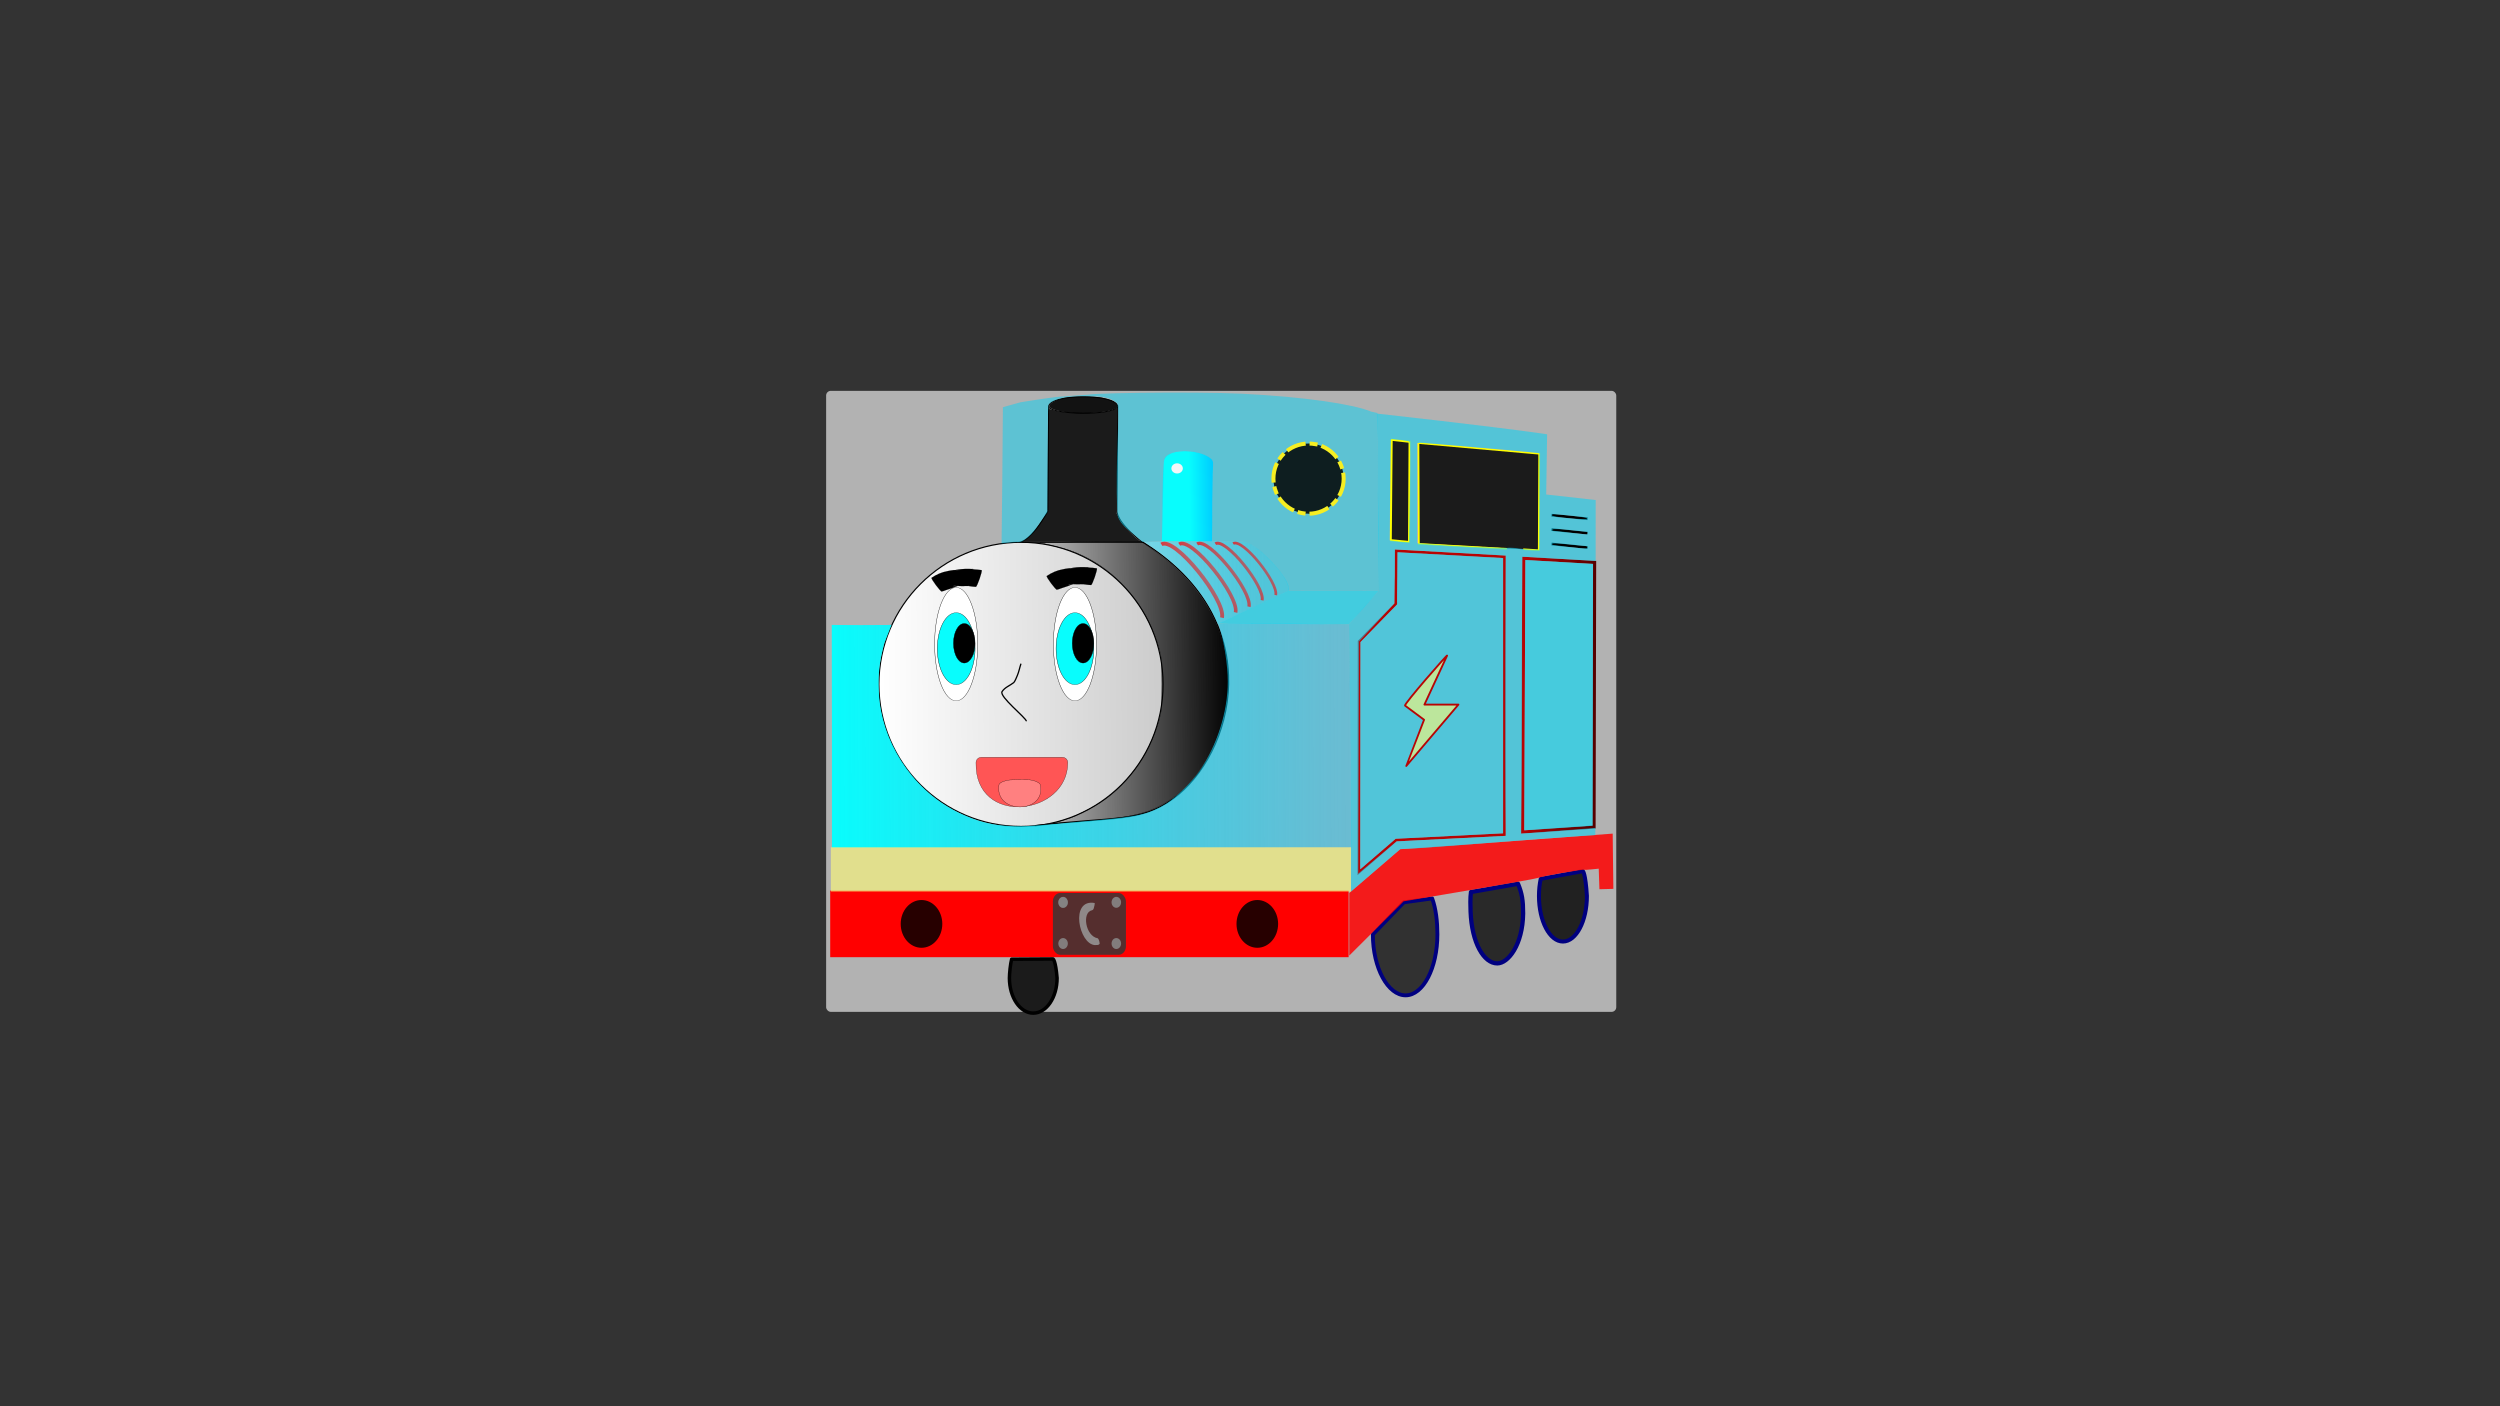 <svg id="erFsvh9GBlp1" xmlns="http://www.w3.org/2000/svg" xmlns:xlink="http://www.w3.org/1999/xlink" viewBox="0 0 508 285.75" shape-rendering="geometricPrecision" text-rendering="geometricPrecision">
<rect x="0" y="0" width="508" height="285.75" fill="#333333" stroke="none"/>
<style><![CDATA[
#erFsvh9GBlp2_tr {animation: erFsvh9GBlp2_tr__tr 3000ms linear infinite normal forwards}@keyframes erFsvh9GBlp2_tr__tr { 0% {transform: translate(292.079px,119.822px) rotate(360deg)} 16.667% {transform: translate(292.079px,119.822px) rotate(360deg)} 33.333% {transform: translate(292.079px,119.822px) rotate(389.602deg)} 56.667% {transform: translate(292.079px,119.822px) rotate(346.115deg)} 100% {transform: translate(292.079px,119.822px) rotate(0deg)}} #erFsvh9GBlp2_ts {animation: erFsvh9GBlp2_ts__ts 3000ms linear infinite normal forwards}@keyframes erFsvh9GBlp2_ts__ts { 0% {transform: scale(1,1)} 16.667% {transform: scale(1.381,1.381)} 100% {transform: scale(1.381,1.381)}} #erFsvh9GBlp2 {animation: erFsvh9GBlp2_c_o 3000ms linear infinite normal forwards}@keyframes erFsvh9GBlp2_c_o { 0% {opacity: 1} 50% {opacity: 0.5} 100% {opacity: 1}}
]]></style>
<defs><linearGradient id="erFsvh9GBlp9-fill" x1="28.801" y1="-1.097" x2="-28.435" y2="-0.731" spreadMethod="pad" gradientUnits="userSpaceOnUse" gradientTransform="translate(0 0)"><stop id="erFsvh9GBlp9-fill-0" offset="0%" stop-color="#ccc"/><stop id="erFsvh9GBlp9-fill-1" offset="100%" stop-color="#fff"/></linearGradient><linearGradient id="erFsvh9GBlp25-fill" x1="189.466" y1="133.813" x2="152.4" y2="134.185" spreadMethod="pad" gradientUnits="userSpaceOnUse" gradientTransform="translate(0 0)"><stop id="erFsvh9GBlp25-fill-0" offset="0%" stop-color="#000"/><stop id="erFsvh9GBlp25-fill-1" offset="100%" stop-color="rgba(0,0,0,0)"/></linearGradient><linearGradient id="erFsvh9GBlp57-stroke" x1="285.474" y1="148.461" x2="299.653" y2="148.827" spreadMethod="pad" gradientUnits="userSpaceOnUse" gradientTransform="translate(0 0)"><stop id="erFsvh9GBlp57-stroke-0" offset="0%" stop-color="#b70404"/><stop id="erFsvh9GBlp57-stroke-1" offset="100%" stop-color="#500"/></linearGradient><linearGradient id="erFsvh9GBlp59-fill" x1="144.9" y1="156.864" x2="327.679" y2="156.088" spreadMethod="pad" gradientUnits="userSpaceOnUse" gradientTransform="translate(0 0)"><stop id="erFsvh9GBlp59-fill-0" offset="0%" stop-color="#08fdfd"/><stop id="erFsvh9GBlp59-fill-1" offset="100%" stop-color="rgba(12,162,252,0)"/></linearGradient><linearGradient id="erFsvh9GBlp61-fill" x1="217.516" y1="107.936" x2="222.146" y2="107.845" spreadMethod="pad" gradientUnits="userSpaceOnUse" gradientTransform="translate(0 0)"><stop id="erFsvh9GBlp61-fill-0" offset="0%" stop-color="#08fdfd"/><stop id="erFsvh9GBlp61-fill-1" offset="100%" stop-color="#00cfff"/></linearGradient><linearGradient id="erFsvh9GBlp69-fill" x1="202.029" y1="126.108" x2="232.979" y2="126.046" spreadMethod="pad" gradientUnits="userSpaceOnUse" gradientTransform="translate(0 0)"><stop id="erFsvh9GBlp69-fill-0" offset="0%" stop-color="#8ddbe9"/><stop id="erFsvh9GBlp69-fill-1" offset="100%" stop-color="rgba(9,211,246,0.573)"/></linearGradient><linearGradient id="erFsvh9GBlp70-stroke" x1="211.691" y1="124.94" x2="224.152" y2="116.27" spreadMethod="pad" gradientUnits="userSpaceOnUse" gradientTransform="translate(0 0)"><stop id="erFsvh9GBlp70-stroke-0" offset="0%" stop-color="#f00"/><stop id="erFsvh9GBlp70-stroke-1" offset="100%" stop-color="rgba(255,0,0,0)"/></linearGradient><linearGradient id="erFsvh9GBlp71-stroke" x1="215.314" y1="124.403" x2="226.912" y2="116.334" spreadMethod="pad" gradientUnits="userSpaceOnUse" gradientTransform="translate(0 0)"><stop id="erFsvh9GBlp71-stroke-0" offset="0%" stop-color="#f00"/><stop id="erFsvh9GBlp71-stroke-1" offset="100%" stop-color="rgba(255,0,0,0)"/></linearGradient><linearGradient id="erFsvh9GBlp72-stroke" x1="218.976" y1="123.819" x2="229.636" y2="116.402" spreadMethod="pad" gradientUnits="userSpaceOnUse" gradientTransform="translate(0 0)"><stop id="erFsvh9GBlp72-stroke-0" offset="0%" stop-color="#f00"/><stop id="erFsvh9GBlp72-stroke-1" offset="100%" stop-color="rgba(255,0,0,0)"/></linearGradient><linearGradient id="erFsvh9GBlp73-stroke" x1="222.696" y1="123.165" x2="232.306" y2="116.479" spreadMethod="pad" gradientUnits="userSpaceOnUse" gradientTransform="translate(0 0)"><stop id="erFsvh9GBlp73-stroke-0" offset="0%" stop-color="#f00"/><stop id="erFsvh9GBlp73-stroke-1" offset="100%" stop-color="rgba(255,0,0,0)"/></linearGradient><linearGradient id="erFsvh9GBlp74-stroke" x1="226.314" y1="122.633" x2="235.07" y2="116.542" spreadMethod="pad" gradientUnits="userSpaceOnUse" gradientTransform="translate(0 0)"><stop id="erFsvh9GBlp74-stroke-0" offset="0%" stop-color="#f00"/><stop id="erFsvh9GBlp74-stroke-1" offset="100%" stop-color="rgba(255,0,0,0)"/></linearGradient></defs><g id="erFsvh9GBlp2_tr" transform="translate(292.079,119.822) rotate(360)"><g id="erFsvh9GBlp2_ts" transform="scale(1,1)"><g id="erFsvh9GBlp2" transform="translate(-275.335,-128.521)"><path d="" transform="matrix(.265 0 0 0.265 0 0)" fill="#08fdfd" fill-rule="evenodd" stroke="#b70404" stroke-width="2.097" stroke-linecap="square" stroke-linejoin="round"/><path d="" transform="matrix(.265 0 0 0.265 0 0)" fill="#08fdfd" fill-rule="evenodd" stroke="#b70404" stroke-width="2.097" stroke-linecap="square" stroke-linejoin="round"/><g><rect width="160.554" height="126.196" rx="0.952" ry="0.952" transform="translate(151.125 88.117)" fill="#fff" fill-opacity="0.624" fill-rule="evenodd" stroke-width="0.536"/><g transform="translate(7.408 1.587)"><g transform="translate(36.641 10.477)"><ellipse rx="28.871" ry="28.871" transform="translate(146.671 135.698)" fill="url(#erFsvh9GBlp9-fill)" fill-rule="evenodd" stroke="#000" stroke-width="0.237" stroke-linecap="square"/><g transform="matrix(1.498 0 0 1 53.508 5.546)"><ellipse rx="2.926" ry="11.522" transform="translate(53.401 121.982)" fill="#fff" fill-rule="evenodd" stroke="#000" stroke-width="0.05" stroke-linecap="square"/><ellipse rx="2.56" ry="7.315" transform="translate(53.401 122.897)" fill="#08fdfd" fill-rule="evenodd" stroke="#000" stroke-width="0.05" stroke-linecap="square"/><ellipse rx="1.463" ry="4.023" transform="translate(54.499 121.799)" fill-rule="evenodd" stroke="#000" stroke-width="0.05" stroke-linecap="square"/></g><g transform="matrix(1.498 0 0 1 77.644 5.546)"><ellipse rx="2.926" ry="11.522" transform="translate(53.401 121.982)" fill="#fff" fill-rule="evenodd" stroke="#000" stroke-width="0.05" stroke-linecap="square"/><ellipse rx="2.56" ry="7.315" transform="translate(53.401 122.897)" fill="#08fdfd" fill-rule="evenodd" stroke="#000" stroke-width="0.05" stroke-linecap="square"/><ellipse rx="1.463" ry="4.023" transform="translate(54.499 121.799)" fill-rule="evenodd" stroke="#000" stroke-width="0.05" stroke-linecap="square"/></g><path d="M130.572,116.821c.133-.036.267-.066.398-.109.175-.057.345-.13.52-.19.669-.228,1.348-.415,1.988-.717.177.018.342-.181.512-.17.02.001-.029.032-.049.033-1.02.051-1.213.141-.905.004c1.093.075,2.186.062,3.281.024-.188.007-.376.004-.563.02-.108.009.217-.011.325,0c.159.015.314.056.472.078.412.057.542.058.948.084.24.083,1.409-3.31,1.169-3.393v0c-.342-.045-.539-.075-.89-.104-.167-.014-.335-.011-.501-.031-1.522-.183,1.243-.066-1.976-.109-.477.022-.948.044-1.419.126-.121.021-.24.054-.362.076-.049.009-.198.011-.148.017.301.037.605.051.907.076-.844-.184-1.719-.023-2.55.154-1.164.205-2.256.689-3.232,1.352-.197.147,1.878,2.928,2.074,2.781Z" fill-rule="evenodd" stroke="#000" stroke-width="0.024" stroke-linecap="square"/><path d="M153.981,116.456c.133-.036.267-.066.398-.109.175-.057.345-.13.52-.19.669-.228,1.348-.415,1.988-.717.177.018.342-.181.512-.17.02.001-.029.032-.049.033-1.02.051-1.213.141-.905.004c1.093.075,2.186.062,3.281.024-.188.007-.376.004-.563.02-.108.009.217-.011.325,0c.159.015.314.056.472.078.412.057.542.058.948.084.24.083,1.409-3.31,1.169-3.393v0c-.342-.045-.539-.075-.89-.104-.167-.014-.335-.011-.501-.031-1.522-.183,1.243-.066-1.976-.109-.477.022-.948.044-1.419.126-.121.021-.24.054-.362.076-.049.009-.198.011-.148.017.301.037.605.051.907.076-.844-.184-1.719-.023-2.55.154-1.164.205-2.256.689-3.232,1.352-.197.147,1.878,2.928,2.074,2.781Z" fill-rule="evenodd" stroke="#000" stroke-width="0.024" stroke-linecap="square"/><g transform="translate(115.581 2.377)"><path d="M23.043,148.134h16.459c.608,0,1.097.489,1.097,1.097-.012,10.798-18.907,13.104-18.654,0c0-.608.489-1.097,1.097-1.097Z" fill="#f55" fill-rule="evenodd" stroke="#000" stroke-width="0.05" stroke-linecap="square"/><path d="M28.804,152.752c1.558-.086,1.631-.076,3.886-.046.608.008,2.332.489,2.332,1.097c1.155,5.847-9.281,5.966-8.413,0c0-.608,1.588-1.018,2.195-1.052Z" fill="#ff8080" fill-rule="evenodd" stroke="#000" stroke-width="0.05" stroke-linecap="square"/></g><path d="M146.671,131.492c-.27.777-.409,1.626-.732,2.377-.069.161-.512,1.287-.732,1.463-.775.62-1.785.941-2.377,1.829-.662.993,4.938,5.377,4.938,6.035" fill="none" stroke="#000" stroke-width="0.265"/><path d="M146.763,106.803l24.689 0c26.066,16.228,18.301,43.386,6.096,52.15-6.759,4.854-11.791,3.561-27.996,5.458" fill="none" stroke="#000" stroke-width="0.265"/><path d="M156.956,162.755c3.369-1.593,6.288-2.895,9.387-5.848c3.573-3.405,6.046-7.227,7.712-11.92c1.21-3.409,1.256-3.751,1.256-9.312s-.046-5.904-1.256-9.312c-3.255-9.166-10.62-16.295-19.537-18.472l-4.038-.986l11.283-.256l9.362-.028l3.319,2.428c7.797,5.704,12.664,13.126,14.041,21.411c1.816,10.923-3.588,23.79-12.244,29.156-4.001,2.481-7.59,3.267-18.873,4.138l-4.138.161Z" fill="url(#erFsvh9GBlp25-fill)" fill-rule="evenodd" stroke="#000" stroke-width="0.071" stroke-linecap="square"/><path d="M152.282,79.337c-.183-2.743,14.137-2.808,14.046-0M152.145,100.357l.137-21.019c1.052,1.6,12.72,1.783,14.046,0l-.156,21.117m5.249,6.44c-5.51-4.301-5.249-6.44-5.249-6.44m-13.983-.046c-3.461,6.23-5.794,6.407-5.794,6.407" fill="none" stroke="#000" stroke-width="0.212"/><path d="M147.339,106.429c1.127-.789,2.507-2.416,3.92-4.62l.763-1.191.067-10.386c.037-5.712.106-10.424.155-10.472s.376.01.729.128c1.359.452,3.223.638,6.409.638c3.297-0,5.163-.21,6.341-.714l.588-.251-.096,10.725-.096,10.725.477.928c.577,1.123,1.825,2.585,3.283,3.845l1.081.934-12.01-.004-12.01-.004Z" fill-opacity="0.847" fill-rule="evenodd" stroke-width="0.132" stroke-linecap="square" stroke-linejoin="round"/><path d="M156.658,80.504c-2.37-.261-4.256-.843-4.256-1.315c0-.577,1.283-1.303,2.992-1.692c1.704-.389,6.287-.387,7.979.003c1.399.322,2.315.743,2.733,1.255.37.453.228.71-.582,1.056-1.502.642-6.083 1-8.867.694Z" fill-opacity="0.898" fill-rule="evenodd" stroke-width="0.143" stroke-linecap="square" stroke-linejoin="round"/></g><g transform="matrix(1.007 0 0 1.156 47.4-17.281)"><rect width="104.608" height="11.704" rx="0" ry="0" transform="translate(96.47 177.651)" fill="#f00" fill-rule="evenodd" stroke-width="0.05" stroke-linecap="square"/><circle r="4.198" transform="translate(114.893 183.503)" fill-opacity="0.847" fill-rule="evenodd" stroke-width="0.4" stroke-linecap="square" stroke-linejoin="round"/><circle r="4.198" transform="translate(182.655 183.503)" fill-opacity="0.847" fill-rule="evenodd" stroke-width="0.4" stroke-linecap="square" stroke-linejoin="round"/><g transform="translate(91.745 30.392)"><rect width="14.742" height="10.863" rx="1.487" ry="1.487" transform="translate(49.658 147.68)" fill="#373737" fill-opacity="0.847" fill-rule="evenodd" stroke-width="0.265" stroke-linecap="square" stroke-linejoin="round"/><circle r="0.961" transform="translate(51.718 149.352)" fill="#666" fill-opacity="0.847" fill-rule="evenodd" stroke-width="0.315" stroke-linecap="square" stroke-linejoin="round"/><circle r="0.961" transform="translate(51.718 149.32)" fill="#8a8a8a" fill-opacity="0.847" fill-rule="evenodd" stroke-width="0.315" stroke-linecap="square" stroke-linejoin="round"/><circle r="0.961" transform="translate(62.46 149.32)" fill="#8a8a8a" fill-opacity="0.847" fill-rule="evenodd" stroke-width="0.315" stroke-linecap="square" stroke-linejoin="round"/><circle r="0.961" transform="translate(62.46 156.562)" fill="#8a8a8a" fill-opacity="0.847" fill-rule="evenodd" stroke-width="0.315" stroke-linecap="square" stroke-linejoin="round"/><circle r="0.961" transform="translate(51.718 156.562)" fill="#8a8a8a" fill-opacity="0.847" fill-rule="evenodd" stroke-width="0.315" stroke-linecap="square" stroke-linejoin="round"/><path d="M58.106,149.439c-5.091-.79-3.212,7.266.056,7.399.391-.071.683.092.938-.241-.04-.403-.124-.695-.361-.95-2.521-.367-3.245-4.564-1.218-4.927.44-.068.428-.601.549-.931.024-.115.039-.234.036-.349Z" fill="#999" fill-opacity="0.847" fill-rule="evenodd" stroke-width="0.265" stroke-linecap="square" stroke-linejoin="round"/></g></g><path d="M223.078,133.978h26.881v54.351" fill="none" stroke-width="0.291"/><path d="M179.636,89.849c9.144-4.572,66.385-4.133,75.895,1.171" fill="none" stroke-width="0.265"/><path d="M255.531,91.02l34.849,4.046-.101,12.291m0,0l9.838.871-.217,69.134m0,0l-.019,6.488m-49.927,17.812l11.156-11.198l38.771-6.614" fill="none" stroke-width="0.247"/><path d="M254.812,196.988c-0,6.849,3.078,12.378,6.649,12.379c3.571-0,6.466-5.552,6.466-12.401-0-2.554-.297-5.206-1.063-7.295l-5.754.793Z" fill="#1a1a1a" fill-opacity="0.847" fill-rule="evenodd" stroke="#000080" stroke-width="0.785" stroke-linecap="square" stroke-linejoin="round"/><path d="M274.752,188.37c-.173,1.147-.123,2.938-.082,3.996.246,6.367,2.69,10.5,5.413,10.508c2.237.006,5.176-3.787,5.265-10.132-0-2.648-.228-4.088-1.042-6.045Z" fill="#1a1a1a" fill-opacity="0.898" fill-rule="evenodd" stroke="#000080" stroke-width="0.866" stroke-linecap="square" stroke-linejoin="round"/><path d="M297.495,184.131l-8.576,1.567c-.235,1.102-.356,2.28-.357,3.47-0,5.118,2.182,9.267,4.873,9.267c2.691.001,4.873-4.149,4.873-9.267-.292-4.634-.813-5.036-.813-5.036Z" fill="#1a1a1a" fill-opacity="0.946" fill-rule="evenodd" stroke="#000080" stroke-width="0.811" stroke-linecap="square" stroke-linejoin="round"/><path d="M250.016,194.926v-6.357l5.183-4.456l5.183-4.456l1.574-.085c2.192-.119,41.591-3.069,41.591-3.069l.039,3.649.097,7.576-2.834.077-.14-4.181c0,0-2.854.312-2.974.237-.248-.154-8.987,1.371-9.229,1.61-.099.098-5.773,1.117-13.801,2.479l-13.632,2.312-5.528,5.511-5.528,5.511Z" fill="#f00" fill-opacity="0.847" fill-rule="evenodd" stroke-width="0.388" stroke-linecap="square" stroke-linejoin="round"/><path d="M189.84,201.973l-8.427.054c-.234.848-.451,2.907-.452,3.823-0,3.94,2.168,7.133,4.843,7.133c2.675 0,4.844-3.194,4.844-7.133-.291-3.567-.808-3.877-.808-3.877Z" fill-opacity="0.847" fill-rule="evenodd" stroke="#000" stroke-width="0.709" stroke-linecap="square" stroke-linejoin="round"/><g transform="matrix(1.14 0 0 1.02 10.452 8.594)"><g transform="matrix(1.172 0 0 1.164-48.717-14.193)"><path d="M231.394,86.783l18.367,1.829-.067,16.49-18.235-1.159Z" fill-opacity="0.847" fill-rule="evenodd" stroke-width="0.815" stroke-linecap="square" stroke-linejoin="round" stroke-dasharray="3.261,1.63,0.815,1.63"/><path d="M231.394,86.783l18.367,1.829-.067,16.49-2.37-.166M231.394,86.783l.065,17.238l13.393.85" fill="none" stroke="#ff0" stroke-width="0.265"/></g></g><path d="M258.638,96.482l3.63.41-.111,20.337-3.7-.357Z" fill-opacity="0.847" fill-rule="evenodd" stroke="#ff0" stroke-width="0.401" stroke-linecap="square" stroke-linejoin="round"/><path d="M291.117,111.794l7.325.731" fill="none" stroke="#000" stroke-width="0.549"/><path d="M291.117,114.72l7.325.731" fill="none" stroke="#000" stroke-width="0.549"/><path d="M291.117,117.645l7.325.731" fill="none" stroke="#000" stroke-width="0.549"/><path d="M285.486,120.572l14.387.823-.116,53.767-14.503,1.006Z" fill="none" fill-opacity="0.847" fill-rule="evenodd" stroke="url(#erFsvh9GBlp57-stroke)" stroke-width="0.639" stroke-linecap="square"/><path d="M259.553,119.048c-.033,10.466,0,0-.097,10.789l.065-.324-.065.324-7.436,7.63-.046,46.878l7.579-6.532l21.989-1.114v-56.444Z" fill="none" fill-opacity="0.847" fill-rule="evenodd" stroke="#b70404" stroke-width="0.547" stroke-linecap="square"/><path d="M144.9,156.864l-.038-22.763l5.83.034l6.317-.034-1.489,3.779c-1.038,4.177-1.244,5.948-1.066,10.061.401,9.292,6.382,19.371,15.776,24.088c5.711,2.868,10.202,3.469,18.432,2.65c2.34-.233,6.928-.626,10.119-.912c8.045-.723,10.262-1.104,13.852-3.233c1.995-1.183,5.423-4.508,6.974-6.765c3.55-5.166,5.724-12.061,5.724-18.155c0-3.3-.792-8.694-1.932-11.676-.115-.301,12.782-.129,12.782-.129l13.779.169.387,22.838.088,22.495-53.458.054h-52.075Z" fill="url(#erFsvh9GBlp59-fill)" fill-rule="evenodd" stroke-width="0.554" stroke-linecap="square" stroke-linejoin="round"/><path d="M237.581,127.149l18.483-.04-6.104,6.869-26.547-.156Z" fill="#09daf7" fill-opacity="0.655" fill-rule="evenodd" stroke-width="0.555" stroke-linecap="square" stroke-linejoin="round"/><path d="M212.064,108.976c.088-6.425.181-8.335.483-8.815c1.273-2.025,7.395-1.708,9.452.225.578.543.254.3.252,6.704-.001,3.567-.105,7.283-.11,8.247l-.01,1.81-5.228-.008-4.951.008Z" fill="url(#erFsvh9GBlp61-fill)" fill-rule="evenodd" stroke-width="0.555" stroke-linecap="square" stroke-linejoin="round"/><path d="M250.346,160.679l-.387-26.701l3.003-3.495l3.101-3.374-.418-35.957c0,0,22.42,2.476,33.581,4.056l.997.156-.092,6.115-.092,6.115l10.055,1.121-.009,12.38-14.898-.856c-.135,19.923.073,34.793-.245,56.255l15.095-1.156-.033,1.482-4.661.29c-6.094.38-27.724,2.173-31.411,2.363l-3.548.183-10.015,8.619c0,0-.025-12.91-.021-27.597Zm9.293,17.392l22.178-1.111c-.315-17.783-.001-56.949-.001-56.949l-22.489-1.254-.143,10.964-7.164,7.744-.169,47.148Zm28.978-69.039v-9.812l-1.099-.148c-1.741-.234-21.841-1.953-22.834-1.953h-.896v10.194v10.194l1.875.153c4.754.388,15.701.916,16.379.79.415-.077,1.453-.034,2.307.096s2.163.25,2.91.268l1.358.032Zm9.828,9.295c0-.142-.262-.264-.582-.271s-1.899-.158-3.509-.335-2.984-.23-3.054-.117-.033.217.082.231s1.373.173,2.796.354c3.344.426,4.267.456,4.267.139Zm-36.121-11.171c.122-7.201.09-10.186-.11-10.31-.269-.166-3.643-.557-3.743-.433-.026.033-.092,4.657-.146,10.275l-.098,10.216l1.164.155c.64.085,1.523.173,1.962.194l.799.039Zm36.121,8.326c0-.142-.029-.26-.065-.261-.036-.001-1.577-.171-3.424-.378-2.146-.239-3.449-.285-3.608-.127s-.019.257.385.273c.349.013,1.798.173,3.22.354c3.42.436,3.492.439,3.492.139Zm-.142-3.063c-.135-.12-1.597-.353-3.249-.517-3.597-.358-3.851-.363-3.851-.076c0,.123,1.077.338,2.392.478c3.185.339,5.009.384,4.707.116Z" fill="#09d2f4" fill-opacity="0.561" fill-rule="evenodd" stroke-width="0.555" stroke-linecap="square" stroke-linejoin="round"/><path d="M252.294,137.58l7.416-7.63.117-10.621l21.459,1.171-.006,55.946-21.834,1.101-7.186,6.203Z" fill="#09d3f6" fill-opacity="0.573" fill-rule="evenodd" stroke-width="0.555" stroke-linecap="square" stroke-linejoin="round"/><path d="M285.695,148.584c.062-14.923.106-27.678.106-27.678l13.752.794-.026,26.522c-.015,14.509-.047,26.686-.047,26.686l-13.897.93Z" fill="#09d9f6" fill-opacity="0.635" fill-rule="evenodd" stroke-width="0.555" stroke-linecap="square" stroke-linejoin="round"/><ellipse rx="1.164" ry="1.035" transform="translate(215.036 102.292)" fill="#f2f6f7" fill-rule="evenodd" stroke-width="0.568" stroke-linecap="square" stroke-linejoin="round"/><path d="M144.687,183.777v-4.499h52.84h52.84v4.499v4.499h-52.84-52.84Z" fill="#fdfa77" fill-opacity="0.624" fill-rule="evenodd" stroke-width="0.328"/><path d="M190.98,88.166c.003-.002.103-.039.222-.081.637-.226.835-.307.85-.345.009-.024-.011-.042-.063-.056-.046-.013-.098-.008.891-.091c1.309-.111,4.048-.304,4.066-.286.003.003-.007.006-.024.006-.039,0-.178.043-.187.058-.004.006-.001.02.008.03.04.048.158.069.941.165.207.025.5.064.653.086s.285.04.294.04.013.003.01.007c-.004.004-.163-.004-.354-.017-2.012-.136-4.546-.07-5.889.154-.229.038-.524.105-.789.178-.397.11-.648.172-.629.155ZM179.518,104.426l.119-14.569l3.553-.998c0,0,10.084-1.651,8.738-1.048-.517.232-2.951.908-3.045,1.688-.142,1.173-.08,3.831-.151,10.738l-.046,10.917-1.025,1.451c-.672.951-1.415,2.205-2.245,3.052-.636.649-1.827,1.604-2.369,1.605-.404.001-1.281.031-1.777.08l-1.902.188Zm50.932,13.577c-1.728-.867-1.88-.895-4.796-.895l-3.522.039-.027-2.573.148-5.432c0,0-.046-5.105-.003-6.309.05-1.385.07-2.049.07-2.049-.169-.315-.91-.835-1.647-1.178-1.745-.812-5.118-1.125-6.755-.381-1.182.537-1.466.974-1.578,1.916l-.386,16.006c0,0-3.86.133-3.96.082l-2.078-1.772c-1.324-1.055-2.971-2.397-3.041-4.149-.444-11.202.583-19.399.028-22.192-1.49-1.408-3.371-1.346-5.636-1.61-4.528-.527,21.321-.871,30.9-.394c12.863.64,22.7,2.132,26.324,3.646l1.226.271-.006,5.91c.031.756.103,5.028.132,9.752.017,2.765.202,6.235.198,8.697l.023,11.719-18.483.04c.741-2.308-5.568-8.29-7.131-9.146Z" fill="#08d1f3" fill-opacity="0.502" fill-rule="evenodd" stroke-width="0.009"/><ellipse rx="7.137" ry="7.132" transform="translate(241.745 104.369)" fill-opacity="0.847" fill-rule="evenodd" stroke="#f6ee22" stroke-width="0.815" stroke-linecap="square" stroke-linejoin="round" stroke-dasharray="3.261,1.63,0.815,1.63"/><path d="M223.28,133.852c-.215-.528-.848-1.844-1.185-2.467-2.828-5.215-7.051-9.677-12.722-13.443l-1.074-.713.72-.032c1.125-.05,17.755-.124,18.574-.082c1.095.056,1.612.2,2.689.754.713.366,1.687,1.148,2.967,2.381c2.131,2.051,3.801,4.216,4.299,5.573.178.485.25,1.216.13,1.315-.037.031-3.259,1.558-7.16,3.393-5.321,2.504-7.095,3.358-7.105,3.423-.021.143-.041.128-.135-.103Z" fill="url(#erFsvh9GBlp69-fill)" fill-rule="evenodd" stroke-width="0.114"/><path d="M211.851,117.733c2.662-1.734,13.114,11.326,12.308,14.896" fill="none" stroke="url(#erFsvh9GBlp70-stroke)" stroke-width="0.787"/><path d="M215.463,117.695c2.477-1.614,12.206,10.542,11.455,13.865" fill="none" stroke="url(#erFsvh9GBlp71-stroke)" stroke-width="0.733"/><path d="M219.113,117.653c2.277-1.483,11.219,9.689,10.529,12.743" fill="none" stroke="url(#erFsvh9GBlp72-stroke)" stroke-width="0.674"/><path d="M222.819,117.607c2.053-1.337,10.113,8.734,9.491,11.487" fill="none" stroke="url(#erFsvh9GBlp73-stroke)" stroke-width="0.607"/><path d="M226.427,117.569c1.87-1.218,9.215,7.959,8.648,10.467" fill="none" stroke="url(#erFsvh9GBlp74-stroke)" stroke-width="0.553"/><path d="M269.896,140.331l-4.605,9.955l6.907-.003-10.597,12.474c-0-.001,3.619-9.385,3.619-9.385l-3.862-2.873c-.324-.241,8.687-10.542,8.537-10.168Z" fill="#fdfa77" fill-opacity="0.624" fill-rule="evenodd" stroke="#b70404" stroke-width="0.377" stroke-linecap="square" stroke-linejoin="round"/></g></g></g></g></g></svg>
